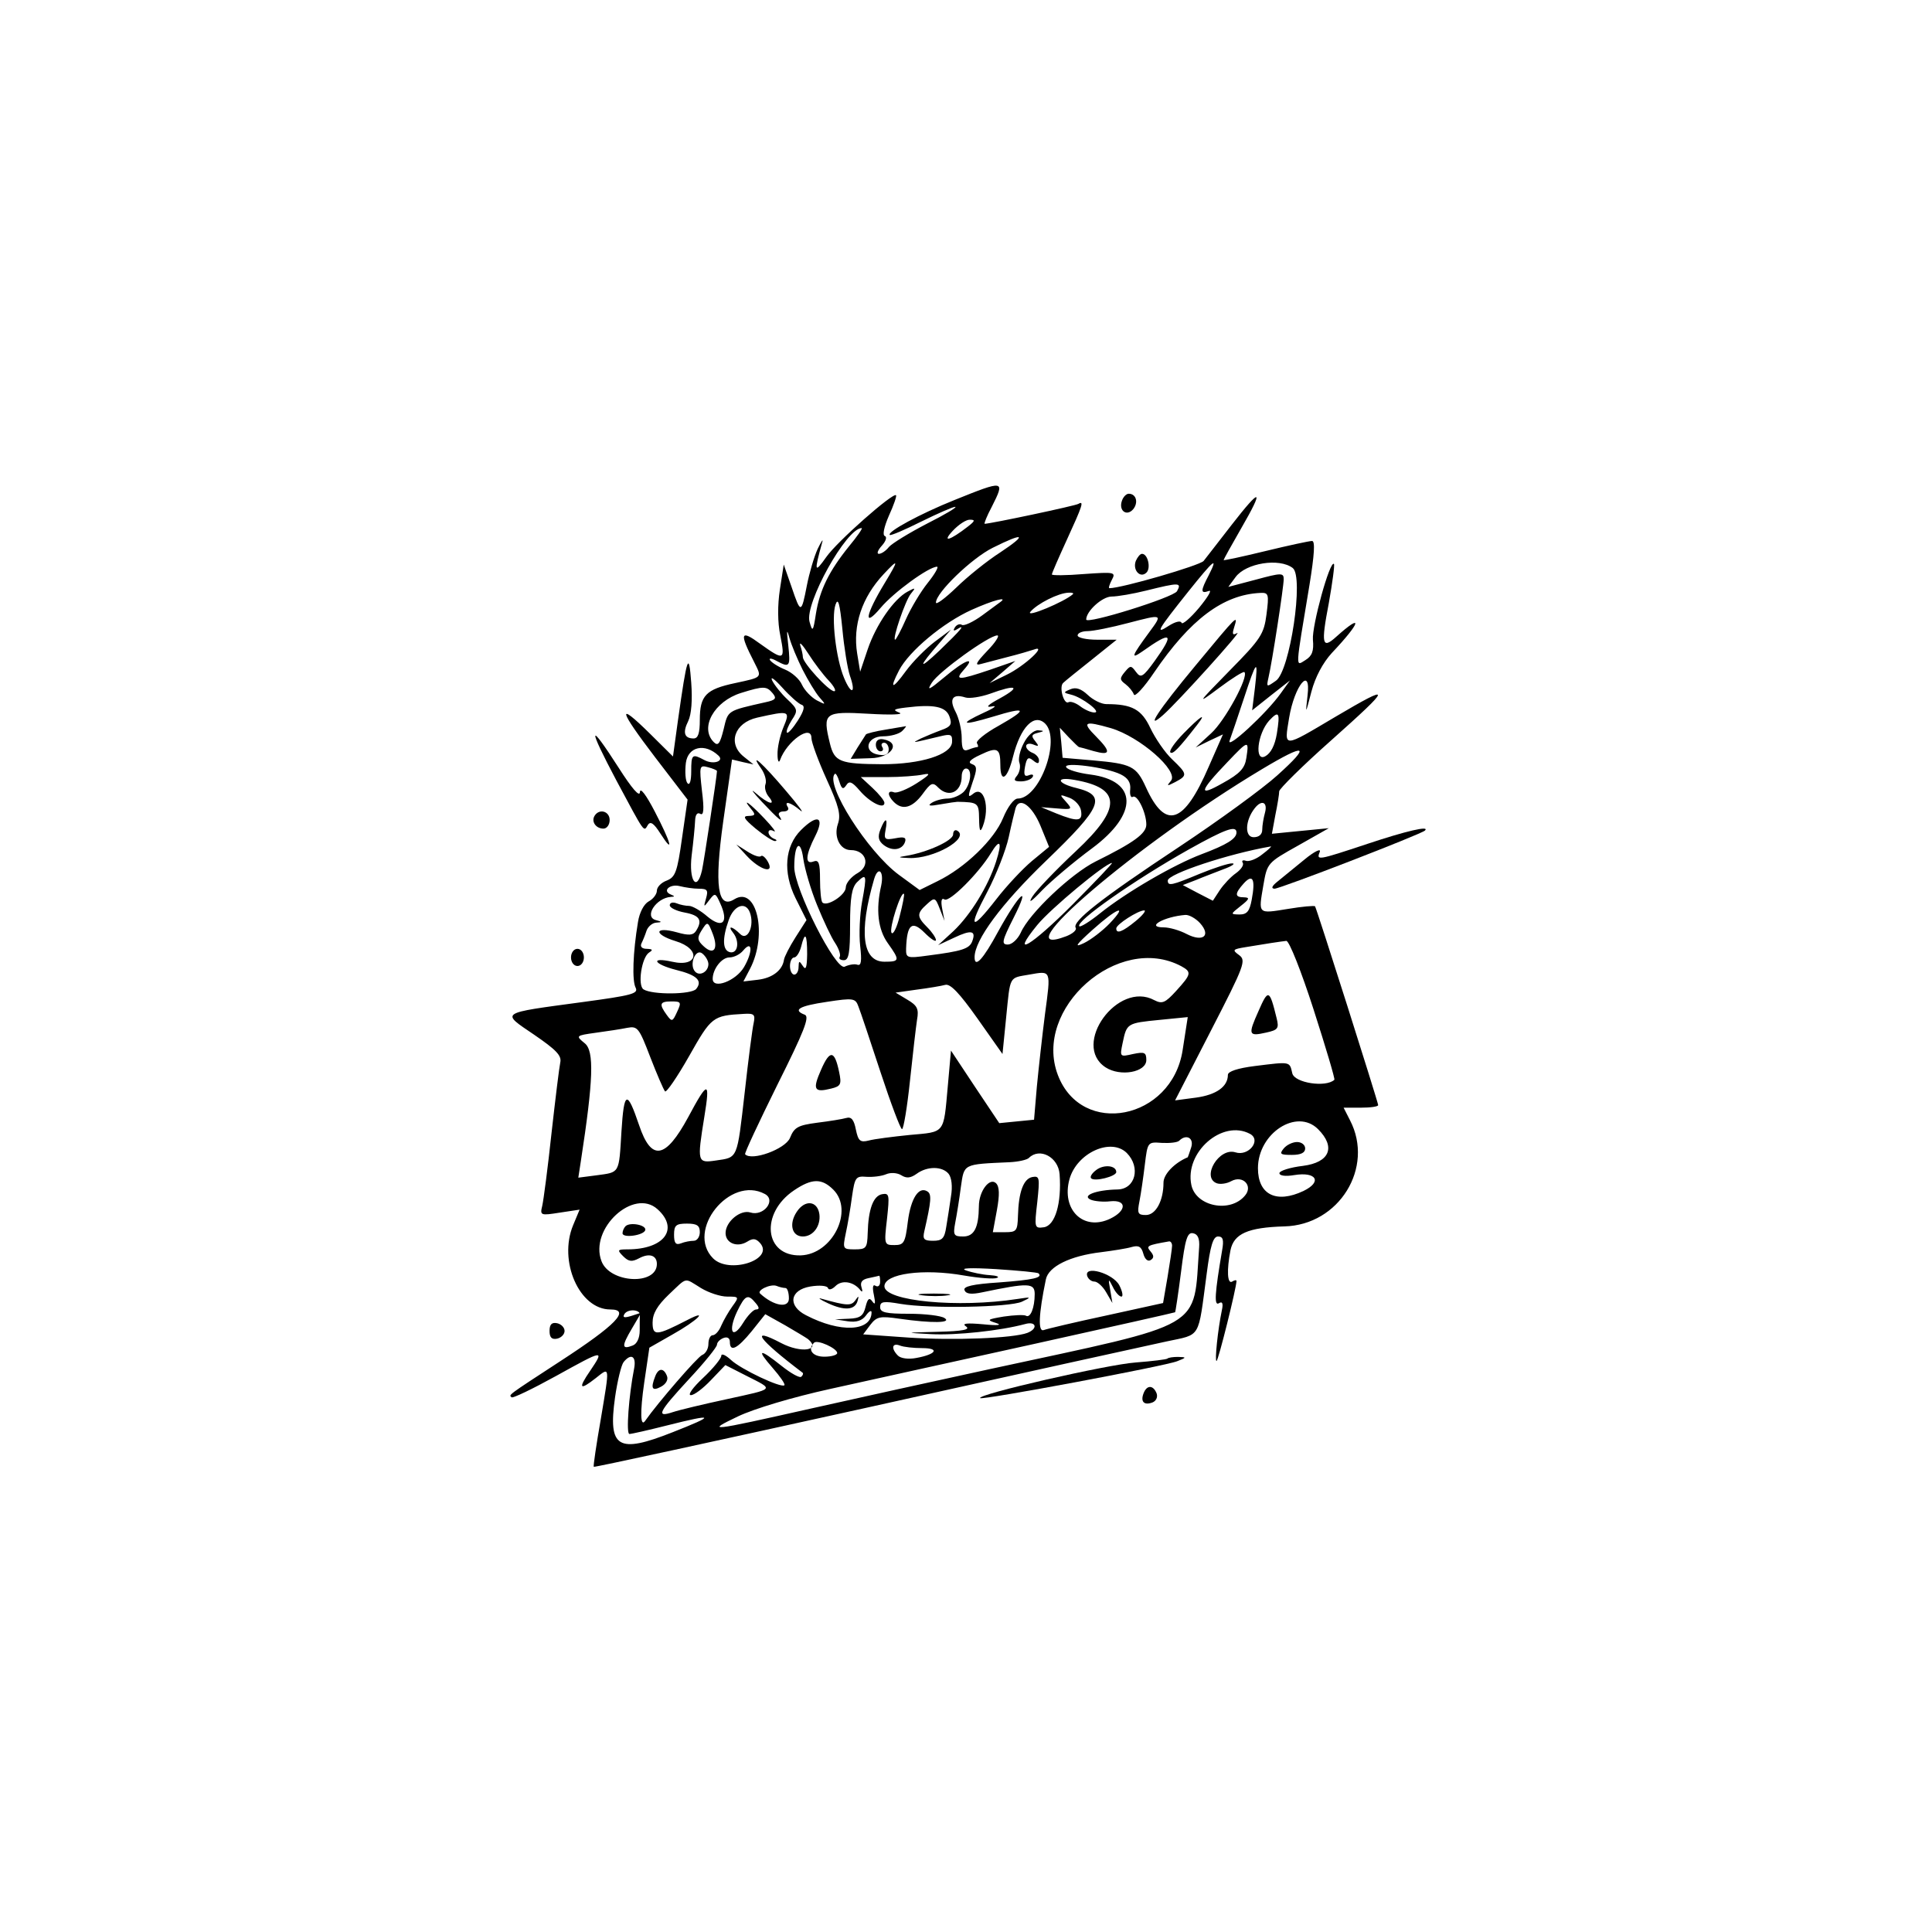 <?xml version="1.0" standalone="no"?>
<!DOCTYPE svg PUBLIC "-//W3C//DTD SVG 20010904//EN"
 "http://www.w3.org/TR/2001/REC-SVG-20010904/DTD/svg10.dtd">
<svg version="1.0" xmlns="http://www.w3.org/2000/svg"
 width="450pt" height="450pt" viewBox="0 0 450 450"
 preserveAspectRatio="xMidYMid meet">
<g transform="translate(0,450) scale(0.05,-0.05)"
fill="#000000" stroke="none">
<path d="M4447 6671 c-162 -65 -316 -149 -302 -163 5 -4 70 24 146 62 77 38
148 69 159 69 11 -1 -48 -36 -131 -78 -83 -43 -163 -92 -178 -109 -14 -18 -35
-32 -47 -32 -11 0 -5 17 14 38 19 21 25 41 14 45 -12 4 -4 42 19 95 22 48 37
91 33 95 -14 14 -275 -216 -325 -288 -55 -78 -57 -69 -19 68 6 20 -3 7 -21
-30 -17 -37 -39 -113 -50 -169 -26 -134 -29 -134 -71 -10 l-37 106 -18 -116
c-11 -73 -11 -153 2 -215 23 -116 18 -118 -94 -38 -92 68 -98 51 -28 -85 37
-74 41 -70 -88 -98 -137 -29 -165 -58 -165 -172 0 -62 -8 -86 -29 -86 -43 0
-52 27 -25 81 15 31 20 98 14 179 -11 148 -19 127 -62 -177 l-23 -167 -107
106 c-156 154 -147 114 24 -110 l151 -197 -26 -180 c-22 -157 -31 -181 -71
-197 -25 -9 -46 -30 -46 -47 0 -16 -17 -39 -38 -50 -22 -12 -43 -51 -50 -96
-24 -143 -28 -274 -11 -306 14 -28 -18 -36 -247 -67 -392 -53 -382 -46 -226
-152 102 -70 129 -97 122 -129 -5 -23 -23 -171 -41 -331 -17 -159 -37 -311
-43 -337 -11 -45 -8 -46 81 -32 l93 14 -30 -72 c-70 -168 29 -393 173 -393 96
0 27 -72 -233 -241 -250 -163 -240 -156 -227 -168 5 -6 98 39 207 99 224 124
227 125 159 24 -57 -83 -49 -93 26 -34 67 53 66 62 24 -189 -21 -120 -36 -221
-33 -224 3 -3 572 121 1265 274 692 154 1324 293 1403 310 163 35 146 8 187
314 17 132 30 175 53 175 23 0 28 -15 19 -65 -34 -199 -38 -260 -15 -246 16
10 21 0 14 -32 -19 -91 -34 -237 -25 -237 8 0 93 341 93 373 0 5 -9 4 -20 -3
-23 -14 -26 54 -8 146 16 77 81 106 251 111 255 6 420 274 306 494 l-30 59 80
0 c45 0 81 5 81 12 0 13 -286 914 -294 926 -3 4 -60 -1 -126 -12 -142 -23
-138 -26 -115 109 18 105 19 106 162 186 l143 81 -133 -13 -132 -13 16 87 c10
48 18 98 18 111 1 12 109 119 242 237 286 255 288 268 20 110 -248 -147 -239
-147 -216 -6 25 152 103 246 86 105 -10 -90 -10 -90 18 18 18 68 53 134 95
180 136 144 148 190 21 76 -66 -60 -72 -36 -35 156 17 96 28 178 24 183 -19
18 -103 -288 -98 -353 5 -53 -4 -76 -35 -95 -47 -29 -48 -52 19 350 23 142 27
205 12 205 -12 0 -110 -21 -217 -47 -107 -26 -195 -45 -195 -42 0 3 37 70 82
148 108 187 93 193 -43 18 -60 -77 -119 -154 -132 -170 -17 -21 -381 -127
-439 -127 -5 0 0 17 11 38 20 37 14 38 -129 28 -83 -7 -150 -7 -150 -2 0 6 32
79 70 162 72 157 81 183 54 167 -13 -9 -411 -93 -437 -93 -4 0 10 36 33 79 63
125 60 126 -173 32z m63 -123 c-86 -67 -124 -77 -72 -21 27 29 63 53 80 52 26
0 24 -6 -8 -31z m-555 -93 c-92 -114 -136 -202 -154 -313 -13 -85 -16 -88 -30
-38 -23 85 172 436 243 436 6 0 -20 -38 -59 -85z m705 -28 c-61 -39 -153 -113
-205 -164 -52 -50 -95 -82 -95 -70 0 46 166 206 264 255 148 74 164 64 36 -21z
m-538 -142 c-91 -150 -102 -214 -20 -117 61 73 225 192 263 192 9 0 -10 -34
-43 -75 -33 -41 -79 -118 -102 -170 -23 -52 -46 -95 -50 -95 -15 0 47 182 73
214 24 29 22 30 -15 10 -64 -34 -147 -154 -186 -269 l-35 -104 -14 85 c-21
131 22 261 123 369 71 76 72 69 6 -40z m1509 36 c-39 -74 -39 -88 0 -74 17 7
-4 -28 -45 -78 -42 -50 -79 -81 -82 -70 -4 11 -29 5 -59 -14 -66 -43 -54 -22
92 161 117 146 140 166 94 75z m391 33 c53 -40 -13 -480 -78 -525 -44 -31 -45
-31 -35 14 17 72 71 423 71 459 0 30 -11 30 -129 -2 l-129 -34 34 46 c48 65
203 90 266 42z m-539 -108 c-16 -29 -423 -156 -423 -132 0 39 74 106 117 107
29 0 103 13 163 28 153 38 166 38 143 -3z m-485 -14 c-40 -36 -223 -112 -198
-82 32 38 131 88 178 89 16 1 25 -2 20 -7z m902 -93 c-12 -93 -26 -115 -172
-263 -154 -157 -155 -160 -48 -80 60 45 113 78 117 73 21 -21 -90 -226 -155
-285 l-72 -66 63 31 64 30 -66 -150 c-116 -269 -202 -297 -293 -96 -45 98 -66
109 -248 125 l-140 12 -6 70 -7 70 42 -45 c24 -25 45 -45 47 -45 2 0 33 -8 69
-19 79 -22 82 -4 12 67 -69 69 -57 76 68 40 135 -40 317 -199 280 -245 -22
-26 -19 -26 20 -6 58 31 57 37 -15 106 -33 31 -78 97 -101 145 -41 88 -86 112
-205 112 -23 0 -62 19 -87 43 -31 29 -56 37 -81 26 -34 -14 -33 -16 4 -25 51
-12 145 -84 108 -83 -16 0 -45 13 -66 29 -21 16 -45 24 -54 19 -22 -14 -46 72
-25 90 9 9 69 57 133 108 l116 93 -91 0 c-50 0 -91 9 -91 20 0 11 21 20 46 20
26 0 111 17 190 38 162 42 161 43 97 -44 -81 -110 -88 -128 -32 -89 138 98
152 87 58 -44 -55 -76 -65 -81 -87 -51 -23 31 -26 31 -52 0 -25 -30 -24 -37 3
-57 17 -13 34 -34 39 -48 4 -14 47 32 94 102 169 248 322 363 495 371 39 2 41
-6 29 -99z m-1941 -286 c30 -84 7 -93 -27 -11 -38 91 -60 282 -40 341 12 35
20 8 32 -112 8 -87 24 -185 35 -218z m699 341 c-4 -3 -42 -31 -83 -61 -41 -30
-84 -50 -94 -44 -10 7 -25 1 -33 -12 -9 -14 -6 -18 9 -9 45 28 21 -1 -81 -99
-101 -96 -100 -78 3 39 l51 59 -75 -56 c-41 -31 -102 -92 -135 -137 -64 -88
-78 -86 -32 3 47 90 205 222 338 282 100 45 175 65 132 35z m-919 -314 c25
-49 60 -107 78 -128 32 -36 31 -37 -13 -14 -25 14 -56 46 -68 72 -11 26 -47
58 -79 71 -32 13 -63 33 -70 44 -6 10 7 9 29 -3 63 -34 67 -29 56 73 -8 69 -7
79 5 35 9 -33 37 -100 62 -150z m860 88 c-53 -56 -60 -70 -29 -61 22 6 79 21
126 33 48 12 102 28 120 34 66 25 -42 -76 -126 -117 l-80 -39 60 51 60 52
-118 -41 c-148 -50 -167 -50 -122 0 60 67 3 45 -91 -35 -72 -60 -83 -65 -58
-25 33 52 266 220 305 220 12 0 -9 -33 -47 -72z m-738 -139 c25 -27 36 -49 25
-49 -25 0 -146 132 -146 159 0 10 -5 34 -12 54 -6 21 11 3 38 -39 26 -41 69
-98 95 -125z m1985 -33 l-13 -105 88 70 88 69 -43 -60 c-66 -93 -254 -266
-238 -220 8 22 38 110 66 195 60 183 68 190 52 51z m-2112 -79 c17 -5 12 -27
-17 -73 -23 -36 -46 -62 -51 -57 -5 5 5 31 22 58 30 45 29 51 -20 97 -28 26
-60 66 -71 88 -10 22 11 7 47 -33 36 -40 77 -76 90 -80z m-135 54 c20 -24 15
-32 -32 -42 -181 -41 -175 -37 -196 -126 -17 -68 -26 -80 -46 -60 -67 67 2
190 127 229 106 33 119 32 147 -1z m1061 -23 c-58 -31 -72 -45 -40 -39 28 6
12 -7 -35 -28 -121 -56 -105 -63 39 -20 160 49 167 37 28 -42 -62 -34 -107
-71 -101 -81 6 -10 7 -18 2 -18 -5 0 -24 -5 -41 -12 -25 -10 -32 2 -32 55 0
37 -13 92 -29 122 -31 59 -13 85 46 66 19 -6 71 2 114 17 123 45 148 35 49
-20z m-237 -86 c13 -36 7 -47 -38 -63 -30 -11 -73 -29 -95 -39 -45 -23 -49
-23 94 11 46 11 53 7 51 -29 -5 -58 -146 -102 -324 -102 -199 1 -224 11 -245
97 -35 143 -26 150 181 138 101 -6 165 -4 143 5 -33 13 -28 17 30 24 130 16
186 5 203 -42z m-774 -51 c-16 -39 -28 -95 -27 -125 0 -31 6 -43 12 -26 32 88
146 168 146 102 0 -20 32 -107 71 -193 57 -125 67 -165 52 -208 -20 -59 10
-121 60 -121 71 0 94 -71 34 -106 -31 -17 -57 -48 -57 -68 0 -35 -88 -92 -109
-70 -6 6 -11 54 -11 107 0 77 -6 93 -30 84 -41 -16 -38 29 8 119 45 89 10 104
-67 27 -75 -75 -85 -196 -25 -317 l51 -102 -51 -80 c-28 -44 -52 -91 -54 -105
-7 -49 -54 -85 -121 -93 l-68 -8 31 59 c83 160 31 388 -73 324 -78 -49 -94 63
-52 362 l41 289 50 -12 50 -11 -45 36 c-77 61 -44 158 62 182 152 34 155 33
122 -46z m2299 -29 c-9 -54 -28 -91 -54 -105 -51 -28 -37 104 18 166 46 49 52
39 36 -61z m-1079 47 c74 -75 -26 -349 -128 -349 -18 0 -47 -39 -68 -90 -41
-101 -178 -233 -306 -295 l-83 -41 -97 71 c-145 107 -346 423 -298 470 4 5 14
-12 21 -36 11 -35 18 -38 32 -17 14 22 27 17 63 -25 47 -55 115 -89 115 -57 0
10 -25 41 -55 69 l-55 51 120 0 c66 0 143 6 170 12 39 8 32 -1 -30 -41 -44
-28 -91 -47 -105 -42 -32 12 -32 -14 -1 -45 40 -40 86 -27 133 36 40 55 48 58
75 30 49 -48 108 -19 108 54 0 20 9 36 20 36 31 0 23 -74 -11 -109 -18 -17
-51 -31 -75 -31 -24 0 -57 -9 -74 -20 -21 -14 -9 -16 40 -7 39 7 75 12 80 12
97 -2 100 -5 101 -80 1 -57 5 -65 17 -35 35 91 5 194 -45 152 -25 -20 -25 -13
-3 52 23 65 22 78 -3 87 -20 7 -8 21 40 43 79 38 93 31 93 -47 0 -88 33 -67
59 38 35 139 99 204 150 154z m937 -160 c-7 -48 -30 -73 -110 -117 -116 -66
-111 -41 22 98 98 103 101 104 88 19z m-2459 11 c28 -26 -24 -43 -65 -21 -58
31 -62 28 -62 -53 0 -43 -7 -66 -17 -55 -10 10 -13 53 -8 95 10 76 88 94 152
34z m2603 -92 c-66 -60 -273 -211 -460 -335 -361 -239 -497 -346 -479 -375 6
-10 -13 -27 -43 -39 -313 -119 331 431 911 778 207 124 230 114 71 -29z
m-2610 20 c0 -21 -61 -424 -70 -463 -24 -103 -62 -47 -48 70 8 63 15 136 16
161 1 29 10 41 24 33 16 -10 19 20 8 107 -13 116 -12 121 28 110 23 -6 42 -14
42 -18z m1880 -15 c35 -17 48 -39 45 -70 -3 -25 3 -41 12 -35 21 13 63 -74 63
-129 0 -42 -58 -84 -236 -172 -114 -57 -310 -242 -349 -332 -14 -30 -41 -55
-60 -55 -31 0 -28 16 27 125 84 166 26 114 -72 -64 -70 -130 -110 -173 -110
-120 0 80 125 249 334 450 261 251 282 303 141 338 -92 22 -100 54 -10 38 219
-38 222 -131 8 -331 -94 -88 -186 -184 -204 -213 -21 -34 -5 -24 46 30 44 45
148 133 232 195 217 161 214 315 -8 344 -55 7 -106 22 -112 34 -17 26 185 0
253 -33z m-184 -170 c8 -50 -16 -52 -116 -12 l-70 29 74 -6 c71 -6 73 -4 42
31 -32 35 -31 36 15 19 27 -10 52 -38 55 -61z m-189 -70 l40 -98 -80 -66 c-44
-37 -119 -117 -166 -178 -118 -152 -134 -139 -42 34 42 80 87 195 100 255 13
61 28 122 32 136 18 54 77 11 116 -83z m1046 62 c-7 -25 -13 -61 -13 -80 0
-22 -15 -35 -40 -35 -43 0 -40 78 5 135 32 41 61 29 48 -20z m-133 -93 c0 -29
-45 -57 -162 -101 -130 -49 -352 -178 -474 -276 -47 -38 -91 -65 -96 -60 -21
21 254 214 510 358 170 95 222 114 222 79z m-1953 -340 c29 -71 66 -150 84
-176 17 -26 26 -54 21 -63 -6 -9 3 -16 19 -16 23 0 29 34 29 165 0 126 8 173
32 198 45 44 47 36 24 -90 -11 -60 -15 -153 -9 -206 8 -71 5 -94 -13 -88 -13
5 -40 0 -59 -9 -41 -21 -235 362 -235 464 0 109 29 135 42 39 7 -49 36 -148
65 -218z m833 204 c-37 -115 -119 -248 -198 -323 l-72 -66 75 35 c80 38 103
33 84 -17 -13 -35 -49 -46 -204 -66 -101 -14 -105 -12 -104 33 4 112 27 132
86 73 29 -29 53 -45 53 -34 0 10 -18 37 -40 59 -50 50 -50 65 -2 108 36 33 39
32 60 -22 l22 -56 -11 57 c-7 37 -3 52 11 43 23 -14 159 122 215 214 44 73 55
56 25 -38z m1240 34 c-27 -22 -62 -35 -76 -30 -14 5 -21 1 -15 -9 7 -10 -8
-32 -32 -49 -23 -16 -57 -52 -75 -79 l-32 -49 -70 36 -70 37 60 23 c33 14 92
36 130 51 39 14 57 27 40 27 -16 1 -84 -21 -150 -48 -132 -55 -150 -59 -150
-32 0 31 283 125 480 159 6 1 -12 -16 -40 -37z m-880 -230 c-197 -198 -298
-258 -168 -99 62 76 317 288 348 289 5 0 -76 -85 -180 -190z m-895 85 c-26
-113 -15 -205 31 -269 57 -80 56 -86 -16 -86 -103 0 -120 138 -48 385 19 63
47 37 33 -30z m1726 -66 c-10 -54 -22 -69 -57 -69 -43 1 -43 1 6 40 41 32 43
39 15 40 -44 0 -44 17 -1 65 42 46 55 20 37 -76z m-2575 51 c39 0 44 -7 33
-45 -12 -42 -11 -43 15 -8 27 35 29 34 51 -15 41 -89 11 -120 -59 -62 -32 28
-71 50 -86 50 -15 0 -41 5 -58 12 -18 7 -32 3 -32 -9 0 -12 32 -27 70 -34 70
-13 84 -36 52 -86 -13 -20 -33 -22 -89 -6 -105 29 -110 -9 -6 -41 120 -36 106
-124 -16 -96 -103 23 -87 -11 18 -38 98 -24 125 -51 94 -89 -22 -26 -203 -28
-245 -2 -29 18 -9 150 26 172 19 12 16 16 -11 17 -22 0 -32 10 -25 25 7 14 18
41 24 60 7 19 27 36 45 37 28 2 28 4 -2 12 -56 15 1 103 70 108 20 1 19 3 0
11 -42 17 -4 51 42 39 24 -6 64 -12 89 -12z m935 -128 c-13 -54 -31 -89 -38
-77 -12 20 44 195 58 181 3 -3 -6 -50 -20 -104z m-698 18 c23 -61 -10 -136
-45 -101 -37 37 -61 41 -33 6 31 -39 23 -97 -13 -91 -36 7 -39 61 -7 151 24
68 78 87 98 35z m1676 -52 c-33 -34 -86 -75 -119 -91 -48 -23 -40 -10 40 62
114 102 168 123 79 29z m121 11 c-61 -50 -90 -61 -90 -34 0 19 102 84 130 84
11 0 -7 -23 -40 -50z m300 -9 c53 -59 14 -90 -62 -51 -32 17 -80 31 -107 31
-87 0 1 50 101 58 17 1 48 -16 68 -38z m-2269 -52 c26 -69 4 -99 -42 -57 -30
27 -32 40 -13 71 30 48 31 48 55 -14z m439 -93 c-1 -62 -6 -77 -20 -55 -17 26
-19 25 -20 -5 0 -19 -9 -35 -20 -35 -11 0 -20 18 -20 40 0 22 9 40 20 40 10 0
25 23 32 50 18 73 28 61 28 -35z m2359 -257 c57 -177 101 -325 97 -328 -39
-37 -185 -15 -196 30 -13 56 -6 55 -175 34 -79 -10 -125 -25 -125 -41 0 -55
-54 -93 -148 -106 l-98 -13 167 325 c157 305 165 327 131 352 -33 24 -30 27
31 37 89 15 162 26 189 29 13 2 70 -142 127 -319z m-2653 197 c-38 -65 -146
-105 -146 -55 0 46 42 100 78 100 21 0 49 14 64 32 43 52 46 -5 4 -77z m-166
14 c0 -35 -39 -58 -61 -36 -31 31 1 112 33 85 16 -13 28 -35 28 -49z m2203
-10 c49 -27 47 -37 -24 -115 -51 -56 -65 -62 -102 -43 -170 92 -387 -208 -227
-313 69 -45 190 -23 190 34 0 36 -9 39 -62 28 -62 -14 -62 -14 -48 53 19 90
20 91 172 106 l131 13 -24 -155 c-51 -324 -470 -406 -581 -115 -118 310 282
663 575 507z m-635 -223 c-13 -102 -30 -255 -38 -339 l-13 -153 -81 -8 -81 -8
-113 169 -112 169 -15 -168 c-20 -222 -11 -210 -177 -225 -79 -8 -166 -19
-191 -26 -40 -10 -49 -2 -60 51 -9 46 -21 61 -45 54 -17 -5 -78 -15 -135 -22
-90 -12 -107 -21 -127 -71 -22 -52 -178 -109 -209 -76 -4 4 64 149 150 323
124 248 152 318 128 327 -58 22 -27 41 103 60 124 19 133 17 147 -22 9 -22 55
-160 103 -306 48 -146 93 -265 100 -265 7 0 24 101 37 225 13 124 28 252 33
285 9 50 1 66 -45 93 l-55 33 99 14 c54 7 114 17 132 22 24 7 67 -39 150 -156
l117 -166 17 170 c20 198 12 183 108 200 103 18 101 24 73 -184z m-1714 10
c-21 -46 -24 -47 -48 -14 -37 51 -33 63 22 63 45 0 47 -4 26 -49z m357 -51
c-6 -25 -25 -171 -42 -325 -36 -313 -31 -301 -134 -316 -87 -13 -88 -8 -54
203 28 171 17 171 -75 -1 -106 -196 -172 -207 -229 -37 -56 165 -70 160 -82
-29 -12 -200 -7 -190 -116 -205 l-85 -11 12 78 c58 377 63 512 18 548 -43 35
-42 36 51 49 52 7 118 17 147 23 48 9 55 0 107 -136 31 -80 62 -152 69 -160 6
-7 57 67 112 164 104 184 110 189 255 197 48 3 54 -3 46 -42z m2629 -495 c84
-84 54 -155 -70 -171 -60 -7 -110 -23 -110 -34 0 -12 28 -16 69 -9 103 17 132
-31 43 -74 -127 -60 -212 -17 -212 106 0 163 181 281 280 182z m-317 -22 c54
-29 -6 -106 -68 -86 -76 24 -160 -116 -87 -144 16 -6 47 -2 68 10 54 29 102
-22 64 -67 -68 -83 -228 -52 -250 48 -33 153 144 308 273 239z m-274 -63 c-8
-25 -15 -45 -16 -46 -62 -26 -113 -79 -113 -118 0 -85 -36 -151 -82 -151 -38
0 -41 8 -30 64 7 35 18 112 25 170 13 106 13 107 79 102 37 -2 73 2 81 10 33
33 70 13 56 -31z m-300 -26 c66 -67 40 -169 -44 -170 -100 -2 -169 -29 -123
-48 18 -7 59 -11 90 -7 78 8 77 -44 0 -81 -125 -60 -229 42 -190 184 34 122
193 195 267 122z m-313 -99 c10 -136 -21 -239 -73 -247 -44 -6 -45 -3 -31 117
12 114 11 123 -23 117 -41 -8 -64 -69 -67 -182 -2 -69 -7 -75 -59 -75 l-58 0
19 103 c13 72 12 109 -4 125 -30 29 -80 -37 -80 -107 -1 -100 -22 -141 -73
-141 -44 0 -48 6 -37 65 7 36 19 110 26 165 16 110 8 106 227 116 41 2 81 11
90 20 50 50 137 4 143 -76z m-517 2 c14 -18 19 -59 11 -105 -6 -43 -16 -106
-22 -142 -8 -54 -19 -65 -61 -65 -43 0 -50 7 -41 45 32 140 35 172 14 185 -40
25 -77 -32 -91 -141 -12 -98 -18 -109 -62 -109 -48 0 -49 2 -35 122 12 112 11
121 -23 115 -41 -8 -64 -69 -67 -182 -2 -69 -7 -75 -60 -75 -56 0 -57 2 -42
75 9 41 22 118 29 171 13 90 18 96 67 92 30 -2 71 3 92 12 21 9 52 7 71 -5 24
-15 43 -13 71 7 49 36 119 36 149 0z m-537 -74 c97 -97 -4 -301 -152 -306
-170 -5 -190 196 -31 303 83 56 129 57 183 3z m-319 -20 c54 -29 -6 -106 -68
-86 -46 14 -115 -43 -115 -96 0 -47 54 -69 101 -40 27 17 41 15 61 -8 64 -77
-146 -144 -220 -70 -129 129 78 388 241 300z m-500 -71 c102 -92 31 -187 -140
-187 -47 0 -49 -3 -20 -32 26 -26 41 -27 75 -9 47 25 82 13 82 -27 0 -101
-219 -90 -258 13 -58 151 150 343 261 242z m197 -107 c0 -22 -13 -40 -28 -40
-16 0 -43 -5 -60 -12 -24 -9 -32 1 -32 40 0 44 9 52 60 52 47 0 60 -9 60 -40z
m2326 -71 c-28 -388 42 -347 -976 -567 -253 -55 -626 -137 -830 -183 -485
-109 -492 -109 -342 -37 76 36 253 89 430 128 166 37 594 131 952 210 357 79
651 145 654 147 2 2 15 88 28 190 19 152 29 184 56 178 22 -4 31 -25 28 -66z
m-126 8 c0 -13 -10 -78 -21 -145 l-21 -122 -264 -58 c-145 -31 -276 -62 -292
-68 -27 -10 -24 72 10 236 12 60 113 110 258 127 55 7 119 17 142 24 32 9 45
2 54 -31 7 -26 21 -38 34 -30 16 10 16 21 0 40 -22 26 -18 29 85 47 8 2 15 -8
15 -20z m-622 -129 c21 -20 -25 -30 -184 -42 -124 -8 -168 -19 -161 -36 7 -18
31 -21 83 -10 215 45 244 44 244 -8 0 -64 -20 -114 -41 -101 -9 5 -55 3 -103
-4 -78 -13 -81 -16 -36 -30 31 -10 9 -13 -60 -6 -78 7 -101 4 -80 -10 22 -15
-15 -22 -130 -25 -159 -4 -159 -4 -32 -11 117 -6 322 16 437 47 52 15 62 -21
11 -41 -66 -25 -341 -36 -552 -22 l-213 15 33 44 c30 39 45 42 135 29 154 -22
247 -20 211 3 -16 11 -91 20 -165 20 -109 0 -135 6 -135 31 0 26 15 29 95 15
137 -23 506 -16 565 10 47 22 45 23 -20 13 -278 -43 -620 -10 -620 59 0 59
181 84 372 50 70 -12 138 -17 152 -11 14 5 -1 11 -34 13 -33 2 -82 12 -110 22
-31 11 21 13 140 6 105 -7 194 -15 198 -20z m-738 -39 c0 -17 -9 -26 -21 -19
-13 9 -16 -6 -8 -43 8 -39 6 -48 -7 -30 -14 20 -22 15 -32 -25 -10 -42 -26
-53 -77 -55 l-65 -3 59 -9 c41 -6 67 3 85 27 14 20 26 26 26 15 0 -90 -146
-97 -305 -14 -87 44 -76 118 20 134 42 7 78 4 82 -7 3 -11 19 -7 35 9 30 30
84 21 115 -18 10 -13 13 -8 6 13 -7 23 3 36 33 42 24 5 46 10 49 11 3 2 5 -11
5 -28z m-835 -29 c36 -22 91 -40 122 -40 56 0 57 -1 25 -45 -18 -25 -41 -65
-52 -90 -10 -25 -28 -45 -40 -45 -11 0 -20 -18 -20 -41 0 -22 -13 -45 -29 -51
-22 -9 -207 -223 -265 -306 -23 -34 -25 39 -5 177 l24 163 107 61 c116 65 174
122 70 68 -144 -74 -162 -76 -162 -12 0 42 22 79 75 130 89 84 70 80 150 31z
m394 0 c9 0 16 -22 16 -49 0 -47 -71 -35 -134 23 -17 15 48 46 76 36 14 -6 33
-10 42 -10z m-139 -70 c18 -21 18 -30 2 -30 -12 0 -39 -28 -60 -62 -50 -81
-72 -41 -29 51 38 79 51 85 87 41z m-539 -55 c-1 -8 -1 -41 -1 -73 0 -35 -13
-63 -33 -70 -51 -20 -52 -3 -4 78 l44 75 -46 -15 c-33 -10 -42 -8 -32 9 16 25
74 21 72 -4z m783 -113 c63 -53 -32 -67 -124 -19 -152 80 -108 19 98 -137 5
-3 3 -12 -5 -19 -7 -8 -48 15 -92 50 -104 83 -120 80 -42 -9 35 -40 60 -76 55
-81 -15 -14 -202 74 -249 118 -25 23 -45 32 -45 19 0 -12 -38 -59 -85 -103
-47 -44 -73 -80 -57 -80 15 -1 57 31 94 70 l67 70 100 -51 c128 -65 134 -58
-94 -108 -107 -23 -220 -50 -250 -60 -81 -27 -69 -2 75 154 72 77 130 149 130
160 0 11 14 25 30 31 18 7 30 0 30 -18 0 -50 35 -32 102 50 l63 79 93 -52 c50
-29 98 -58 106 -64z m136 -65 c0 -9 -27 -17 -60 -17 -55 0 -80 33 -48 65 15
16 108 -26 108 -48z m396 23 c83 0 66 -29 -28 -46 -36 -7 -72 -2 -85 11 -33
33 -28 61 9 47 17 -7 64 -12 104 -12z m-1342 -95 c-25 -127 -38 -305 -22 -305
10 0 89 18 176 40 222 56 229 48 25 -32 -255 -101 -301 -73 -268 162 11 77 29
151 40 165 35 43 60 27 49 -30z"/>
<path d="M5571 5902 c-178 -214 -241 -311 -152 -232 70 62 375 400 344 381
-21 -12 -24 -6 -14 26 20 64 16 59 -178 -175z"/>
<path d="M5514 5584 c-41 -42 -69 -82 -62 -89 11 -11 39 18 126 130 46 59 14
39 -64 -41z"/>
<path d="M4125 5601 c-46 -7 -87 -18 -91 -22 -3 -5 -21 -33 -39 -61 l-32 -53
93 3 c97 2 144 72 59 88 -21 4 -35 -5 -35 -25 0 -17 10 -31 21 -31 12 0 16 9
9 20 -7 11 -3 20 9 20 11 0 21 -14 21 -31 0 -22 -15 -30 -45 -25 -76 10 -60
86 19 86 35 0 75 11 89 25 14 14 21 24 16 22 -5 -1 -47 -8 -94 -16z"/>
<path d="M3545 5421 c18 -25 27 -58 21 -74 -6 -15 1 -41 14 -57 38 -46 -1 -36
-59 15 -28 24 -15 6 28 -40 77 -82 106 -106 81 -65 -7 11 2 20 20 20 18 0 27
9 20 20 -20 32 13 23 58 -15 22 -19 -7 21 -66 90 -109 129 -174 187 -117 106z"/>
<path d="M3500 5230 c21 -25 18 -30 -13 -31 -29 0 -22 -13 33 -59 39 -32 79
-58 90 -58 11 1 9 6 -5 11 -14 6 -25 19 -25 30 0 11 11 13 25 5 14 -8 -6 19
-44 59 -68 72 -109 101 -61 43z"/>
<path d="M3477 5015 c61 -67 132 -89 101 -31 -12 22 -27 34 -33 28 -7 -7 -35
3 -63 21 l-52 33 47 -51z"/>
<path d="M4769 5538 c-18 -34 -27 -75 -20 -92 6 -17 1 -43 -11 -59 -18 -21
-14 -27 18 -27 23 0 47 9 54 20 7 11 -1 15 -16 9 -22 -9 -26 1 -19 40 8 41 15
47 37 29 21 -17 28 -17 28 0 0 13 -13 28 -30 35 -16 6 -30 20 -30 31 0 11 15
15 33 8 27 -11 28 -8 9 16 -19 23 -17 31 12 38 32 8 32 10 2 12 -20 1 -49 -24
-67 -60z"/>
<path d="M4101 5135 c-13 -33 -9 -52 15 -71 40 -31 87 -24 100 14 7 21 -5 25
-45 17 -49 -9 -54 -5 -46 37 12 61 -1 62 -24 3z"/>
<path d="M4440 5113 c0 -29 -121 -84 -220 -100 -40 -6 -37 -8 15 -10 113 -5
283 91 225 127 -11 7 -20 -1 -20 -17z"/>
<path d="M5863 4291 c-50 -112 -48 -120 36 -101 54 12 60 19 48 67 -33 135
-39 137 -84 34z"/>
<path d="M3825 4017 c-41 -93 -33 -108 47 -88 45 11 49 20 37 77 -21 102 -43
105 -84 11z"/>
<path d="M5980 3650 c-21 -26 -16 -30 38 -30 42 0 62 10 62 30 0 17 -17 30
-38 30 -20 0 -48 -13 -62 -30z"/>
<path d="M5107 3550 c-20 -15 -31 -32 -24 -39 16 -17 117 9 117 29 0 31 -57
37 -93 10z"/>
<path d="M3711 3354 c-37 -56 -22 -114 29 -114 48 0 84 49 77 104 -9 63 -68
69 -106 10z"/>
<path d="M2914 3288 c-8 -8 -14 -23 -14 -33 0 -24 100 -10 106 15 5 24 -71 38
-92 18z"/>
<path d="M5065 3055 c5 -14 20 -25 33 -25 14 0 39 -22 55 -50 l29 -50 -10 60
c-10 55 -9 57 12 15 12 -25 30 -45 40 -45 9 0 5 24 -10 53 -30 56 -167 95
-149 42z"/>
<path d="M4295 2966 c36 -5 90 -5 120 0 30 4 1 8 -65 8 -66 0 -91 -4 -55 -8z"/>
<path d="M3857 2929 c78 -36 126 -32 138 11 7 25 5 25 -11 2 -19 -26 -39 -25
-157 8 -20 6 -7 -4 30 -21z"/>
<path d="M3052 2588 c-22 -56 -14 -70 27 -48 23 12 35 33 28 50 -15 39 -40 38
-55 -2z"/>
<path d="M5227 6669 c-18 -47 21 -77 52 -41 25 31 14 72 -21 72 -11 0 -25 -14
-31 -31z"/>
<path d="M5291 6387 c-16 -43 21 -83 50 -54 21 21 6 87 -21 87 -9 0 -21 -15
-29 -33z"/>
<path d="M2871 5365 c135 -252 127 -241 147 -208 12 19 28 8 59 -41 65 -101
49 -42 -27 104 -40 77 -68 114 -69 90 -1 -25 -37 16 -100 115 -140 218 -144
193 -10 -60z"/>
<path d="M2770 5200 c-17 -27 6 -60 41 -60 16 0 29 18 29 40 0 41 -48 55 -70
20z"/>
<path d="M6370 5069 c-235 -78 -238 -78 -222 -37 7 17 -25 2 -70 -35 -45 -37
-102 -83 -125 -102 -28 -22 -33 -34 -16 -35 27 0 684 254 701 271 24 24 -88
-2 -268 -62z"/>
<path d="M2660 4540 c0 -22 13 -40 30 -40 17 0 30 18 30 40 0 22 -13 40 -30
40 -17 0 -30 -18 -30 -40z"/>
<path d="M2560 2800 c0 -30 10 -41 35 -36 19 4 35 20 35 36 0 16 -16 32 -35
36 -25 5 -35 -6 -35 -36z"/>
<path d="M5438 2671 c-5 -4 -71 -12 -148 -18 -130 -9 -741 -149 -724 -166 10
-10 861 149 918 172 44 17 44 19 4 20 -23 0 -45 -3 -50 -8z"/>
<path d="M5327 2509 c-15 -39 3 -57 42 -42 17 7 25 25 19 42 -16 40 -46 40
-61 0z"/>
</g>
</svg>
